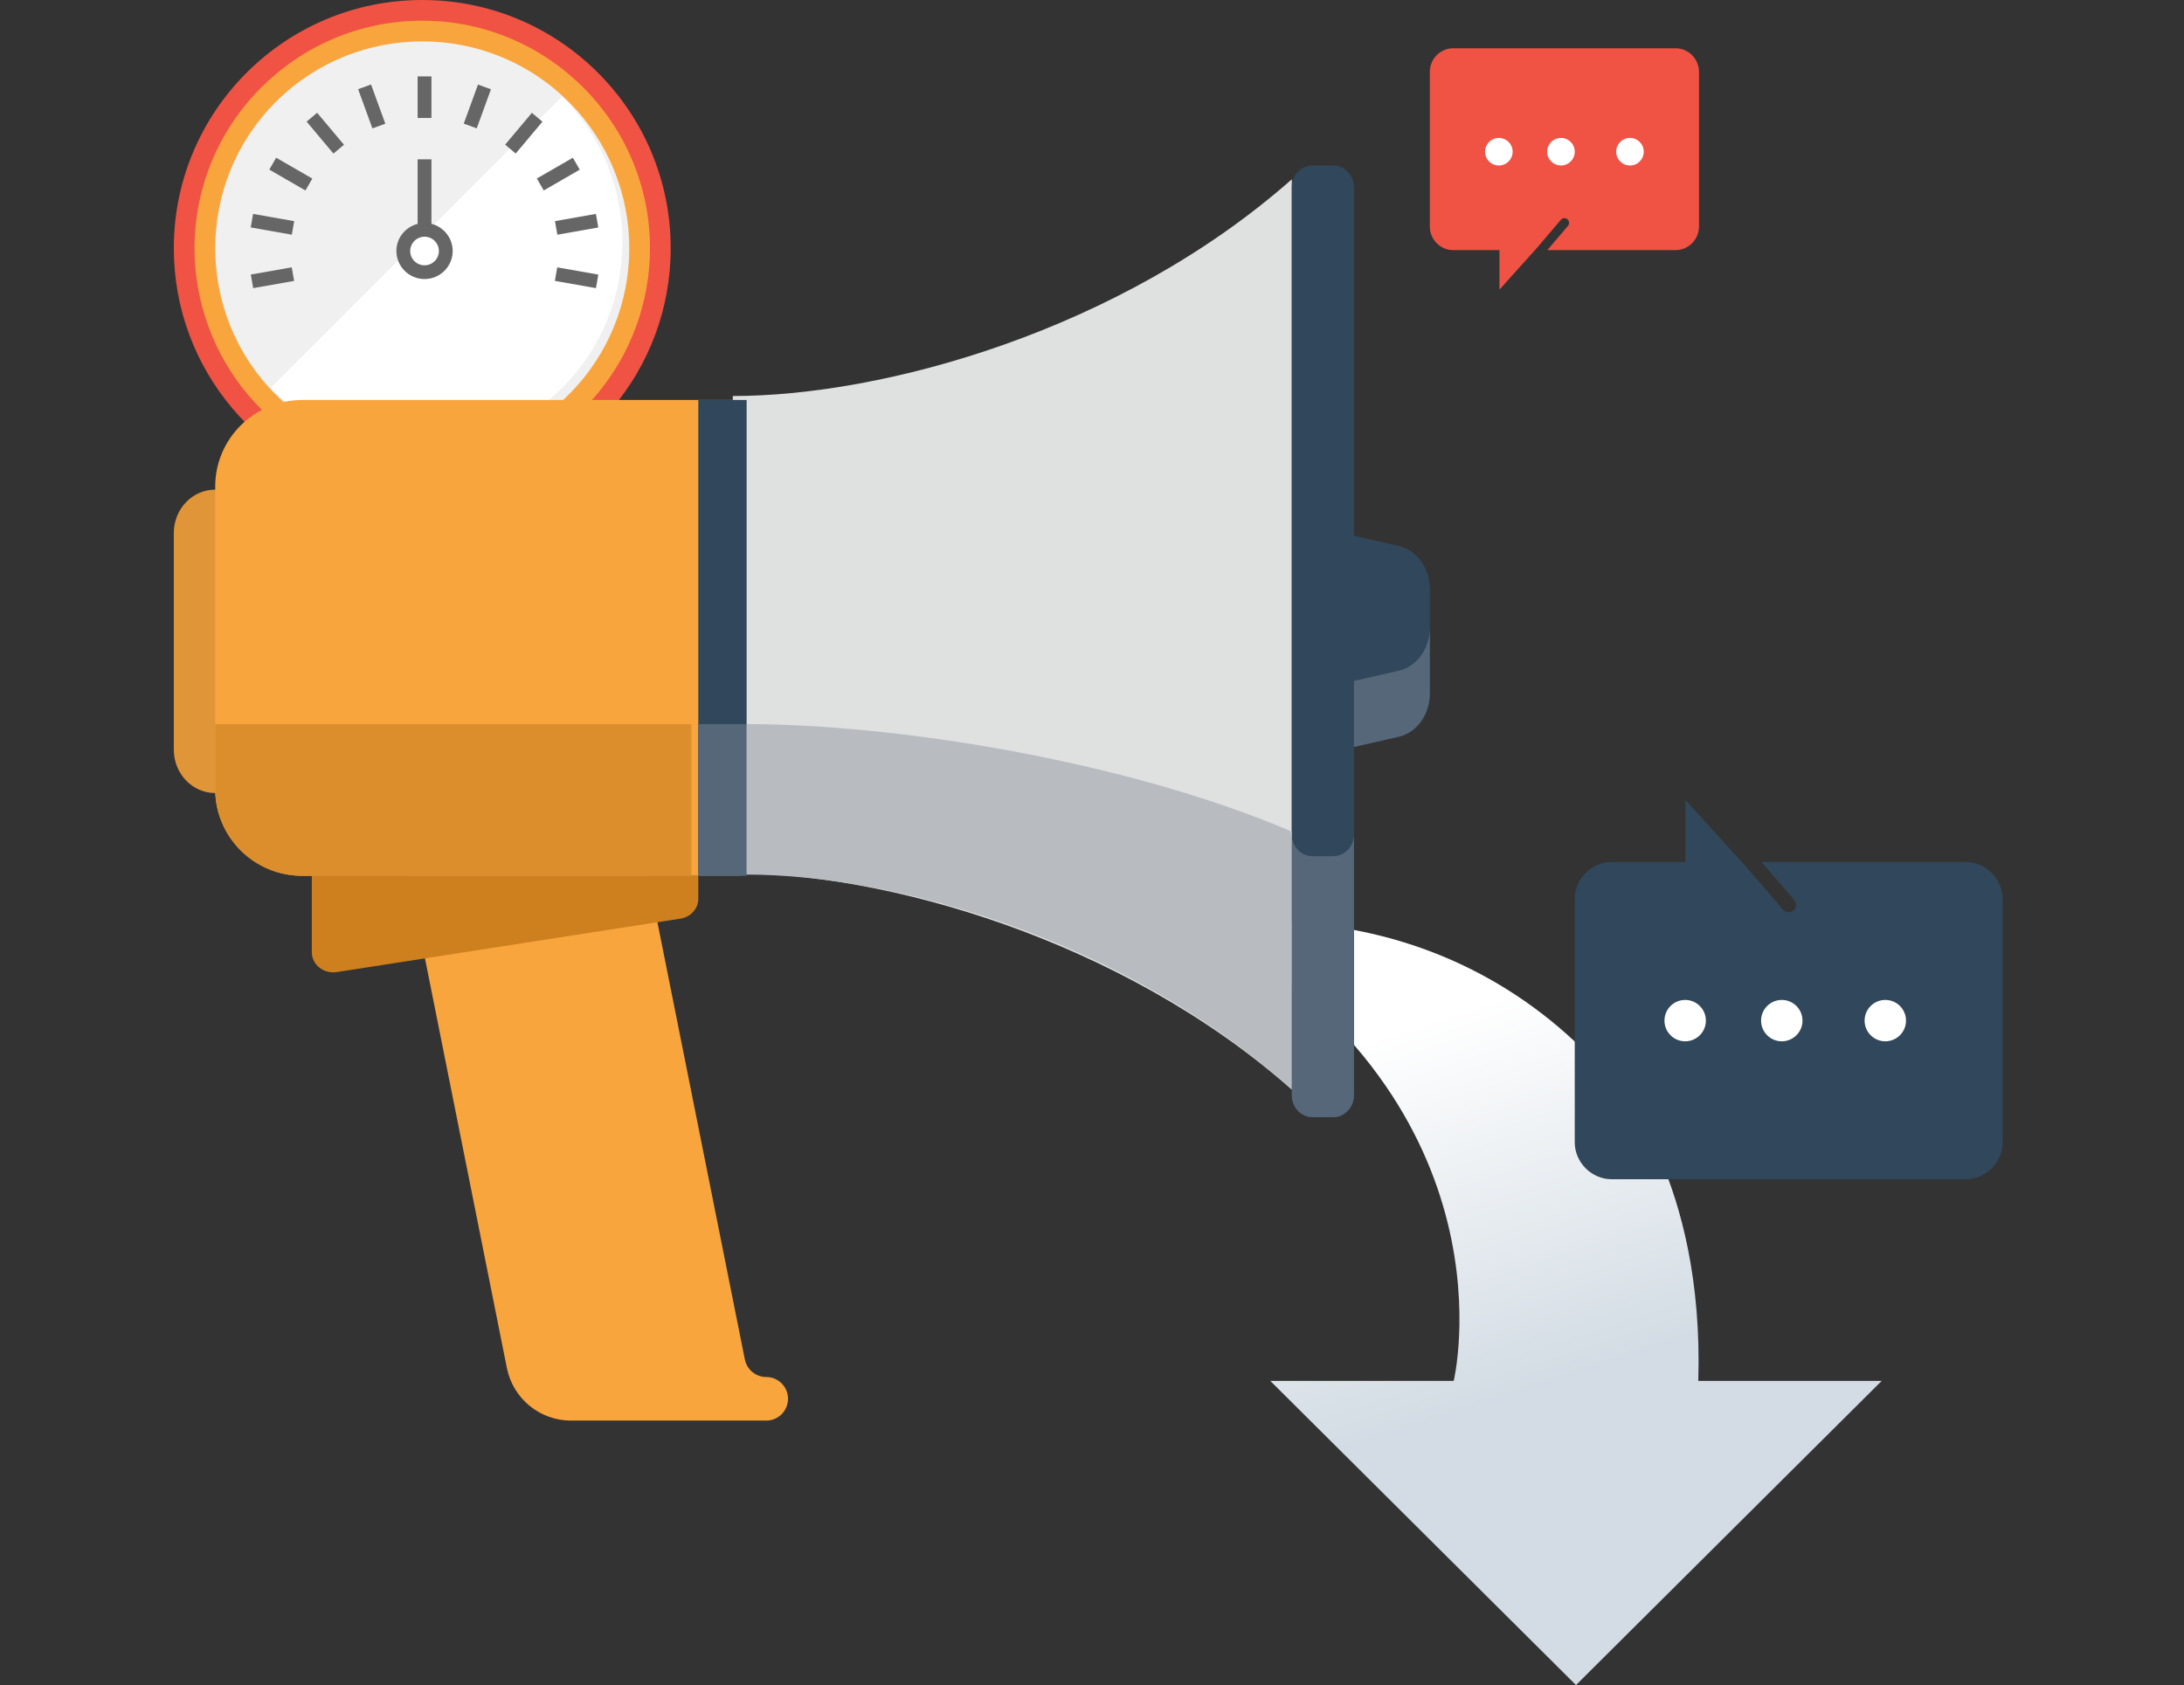 <?xml version="1.0" encoding="UTF-8" standalone="no"?>
<svg width="289px" height="223px" viewBox="0 0 289 223" version="1.1" xmlns="http://www.w3.org/2000/svg" xmlns:xlink="http://www.w3.org/1999/xlink">
    <rect x="0" y="0" width="289" height="223" fill="#333333" stroke="none"/>
    <!-- Generator: Sketch 46.2 (44496) - http://www.bohemiancoding.com/sketch -->
    <title>Artboard 3</title>
    <desc>Created with Sketch.</desc>
    <defs>
        <linearGradient x1="62.557%" y1="16.051%" x2="50%" y2="62.438%" id="linearGradient-1">
            <stop stop-color="#FFFFFF" offset="0%"></stop>
            <stop stop-color="#D3DCE4" offset="100%"></stop>
        </linearGradient>
    </defs>
    <g id="Page-1" stroke="none" stroke-width="1" fill="none" fill-rule="evenodd">
        <g id="Artboard-3" fill-rule="nonzero">
            <g id="Group-11" transform="translate(23, 0)">
                <path d="M161.273,182.745 L137,182.745 L177.455,223 L217.909,182.745 L193.636,182.745 C193.636,182.745 184.989,146.998 226,122.58 C226,122.58 194.7,116.493 172.019,143.764 C172.017,143.762 160.471,156.118 161.273,182.745 Z" id="z" fill="url(#linearGradient-1)" transform="translate(181.5, 172.5) scale(-1, 1) translate(-181.5, -172.5) "></path>
                <g id="Group-5">
                    <g id="gauge">
                        <path d="M32.876,0 C51.032,0 65.751,14.709 65.751,32.855 C65.751,49.042 54.039,62.494 38.621,65.208 C36.756,65.537 34.837,65.709 32.877,65.709 C30.918,65.709 28.997,65.537 27.134,65.208 C11.714,62.494 0,49.042 0,32.855 C-0,14.709 14.719,0 32.876,0 Z" id="Shape" fill="#F05244"></path>
                        <path d="M32.877,62.971 C31.108,62.971 29.336,62.816 27.611,62.512 C20.723,61.3 14.424,57.678 9.875,52.314 C5.274,46.889 2.74,39.978 2.74,32.855 C2.74,16.249 16.259,2.738 32.877,2.738 C49.493,2.738 63.011,16.249 63.011,32.855 C63.011,39.978 60.478,46.889 55.877,52.314 C51.329,57.678 45.031,61.3 38.144,62.512 C36.417,62.817 34.645,62.971 32.877,62.971 Z" id="Shape" fill="#F9A53D"></path>
                        <path d="M13.495,13.485 C24.18,2.806 41.57,2.806 52.257,13.486 C62.944,24.167 62.943,41.543 52.257,52.222 C41.57,62.902 24.182,62.904 13.495,52.223 C2.807,41.543 2.807,24.165 13.495,13.485 Z" id="Shape" fill="#F0F0F0"></path>
                        <path d="M51.379,12.777 C62.019,23.411 62.018,40.712 51.379,51.344 C40.738,61.978 23.426,61.98 12.785,51.346" id="Shape" fill="#FFFFFF"></path>
                        <path d="M35.615,32.854 C35.615,31.342 34.39,30.117 32.876,30.117 C31.363,30.117 30.136,31.342 30.136,32.854 C30.136,34.366 31.363,35.592 32.876,35.592 C34.39,35.592 35.615,34.366 35.615,32.854 Z" id="Shape" fill="#FFFFFF"></path>
                        <g id="Group" transform="translate(10.045, 10.039)" fill="#666666">
                            <path d="M24.046,19.585 L24.046,11.047 L22.22,11.047 L22.22,19.586 C20.607,19.993 19.408,21.447 19.408,23.179 C19.408,25.225 21.079,26.89 23.133,26.89 C25.186,26.89 26.857,25.225 26.857,23.179 C26.857,21.447 25.658,19.993 24.046,19.585 Z M23.134,25.072 C22.086,25.072 21.234,24.223 21.234,23.179 C21.234,22.136 22.085,21.288 23.132,21.287 L23.135,21.287 C24.181,21.288 25.032,22.136 25.032,23.179 C25.032,24.223 24.18,25.072 23.134,25.072 Z" id="Shape"></path>
                            <rect id="Rectangle-path" x="22.22" y="0.072" width="1.825" height="5.501"></rect>
                            <rect id="Rectangle-path" transform="translate(16.144, 4.048) rotate(-109.999) translate(-16.144, -4.048) " x="13.383" y="3.139" width="5.522" height="1.818"></rect>
                            <rect id="Rectangle-path" transform="translate(9.999, 7.585) rotate(-130.002) translate(-9.999, -7.585) " x="7.238" y="6.676" width="5.522" height="1.818"></rect>
                            <rect id="Rectangle-path" transform="translate(5.437, 13) rotate(-149.999) translate(-5.437, -13) " x="2.676" y="12.09" width="5.522" height="1.818"></rect>
                            <rect id="Rectangle-path" transform="translate(3.008, 19.645) rotate(-169.997) translate(-3.008, -19.645) " x="0.247" y="18.736" width="5.522" height="1.818"></rect>
                            <rect id="Rectangle-path" transform="translate(43.255, 26.717) rotate(-169.997) translate(-43.255, -26.717) " x="40.494" y="25.808" width="5.522" height="1.818"></rect>
                            <rect id="Rectangle-path" transform="translate(3.01, 26.715) rotate(-99.997) translate(-3.01, -26.715) " x="2.097" y="23.965" width="1.825" height="5.501"></rect>
                            <rect id="Rectangle-path" transform="translate(43.258, 19.644) rotate(-99.997) translate(-43.258, -19.644) " x="42.345" y="16.894" width="1.825" height="5.501"></rect>
                            <rect id="Rectangle-path" transform="translate(40.832, 13) rotate(-120.001) translate(-40.832, -13) " x="39.92" y="10.25" width="1.825" height="5.501"></rect>
                            <rect id="Rectangle-path" transform="translate(36.266, 7.586) rotate(-139.998) translate(-36.266, -7.586) " x="35.354" y="4.836" width="1.825" height="5.501"></rect>
                            <rect id="Rectangle-path" transform="translate(30.123, 4.049) rotate(-160.001) translate(-30.123, -4.049) " x="29.211" y="1.298" width="1.825" height="5.501"></rect>
                        </g>
                    </g>
                    <g id="protest" transform="translate(0, 21.903)">
                        <path d="M162.093,75.591 L153.419,77.573 L153.419,48.369 L162.093,50.351 C164.483,50.896 166.204,53.293 166.204,56.077 L166.204,69.864 C166.204,72.648 164.483,75.046 162.093,75.591 Z" id="Shape" fill="#31475B"></path>
                        <path d="M162.093,66.858 L153.419,68.834 L153.419,77.573 L162.093,75.596 C164.483,75.052 166.204,72.661 166.204,69.884 L166.204,61.146 C166.204,63.923 164.483,66.313 162.093,66.858 Z" id="Shape" fill="#556778"></path>
                        <path d="M8.219,83.049 L5.479,83.049 C2.453,83.049 0,80.48 0,77.312 L0,48.63 C0,45.461 2.453,42.893 5.479,42.893 L8.219,42.893 L8.219,83.049 Z" id="Shape" fill="#E09538"></path>
                        <path d="M73.97,30.507 L73.97,93.609 C93.885,93.609 125.18,102.214 147.94,122.291 L147.94,1.825 C125.18,21.903 93.885,30.507 73.97,30.507 Z" id="Shape" fill="#DFE0E0"></path>
                        <path d="M153.419,125.942 L150.679,125.942 C149.166,125.942 147.94,124.66 147.94,123.079 L147.94,2.862 C147.94,1.282 149.166,0 150.679,0 L153.419,0 C154.932,0 156.158,1.282 156.158,2.862 L156.158,123.08 C156.158,124.66 154.932,125.942 153.419,125.942 Z" id="Shape" fill="#31475B"></path>
                        <path d="M78.392,160.329 L78.392,160.329 C77.018,160.329 75.834,159.359 75.564,158.011 L62.765,94 L31.049,94 L44.075,159.142 C44.883,163.186 48.434,166.097 52.557,166.097 L78.392,166.097 C79.984,166.097 81.275,164.806 81.275,163.213 C81.275,161.62 79.985,160.329 78.392,160.329 Z" id="Shape" fill="#F9A53D"></path>
                        <path d="M69.404,94 L69.404,97.056 C69.404,98.352 68.4,99.458 67.03,99.671 L21.572,106.74 C19.841,107.009 18.264,105.763 18.264,104.125 L18.264,94 L69.404,94 Z" id="Shape" fill="#CE801F"></path>
                        <path d="M74.883,94 L17.046,94 C10.658,94 5.479,88.874 5.479,82.551 L5.479,42.478 C5.479,36.155 10.658,31.029 17.046,31.029 L74.883,31.029 L74.883,94 L74.883,94 Z" id="Shape" fill="#F9A53D"></path>
                        <rect id="Rectangle-path" fill="#31475B" x="69.404" y="31.029" width="6.392" height="62.971"></rect>
                        <path d="M5.479,73.922 L68.491,73.922 L68.491,94 L16.936,94 C10.609,94 5.48,88.863 5.48,82.527 L5.48,73.922 L5.479,73.922 Z" id="Shape" fill="#DC8E2D"></path>
                        <rect id="Rectangle-path" fill="#556778" x="69.404" y="73.922" width="6.392" height="20.078"></rect>
                        <path d="M75.796,93.839 C95.219,93.839 125.742,102.375 147.94,122.291 L147.94,88.149 C125.742,78.664 95.219,73.922 75.796,73.922 L75.796,93.839 Z" id="Shape" fill="#B8BCC0"></path>
                        <path d="M153.419,91.403 L150.679,91.403 C149.166,91.403 147.94,90.114 147.94,88.524 L147.94,123.063 C147.94,124.653 149.166,125.942 150.679,125.942 L153.419,125.942 C154.932,125.942 156.158,124.653 156.158,123.063 L156.158,88.524 C156.158,90.114 154.932,91.403 153.419,91.403 Z" id="Shape" fill="#556778"></path>
                    </g>
                    <g id="chat-(4)" transform="translate(166.204, 6.388)">
                        <path d="M32.545,0 L3.07,0 C1.399,0 0,1.415 0,3.106 L0,23.608 C0,25.299 1.399,26.714 3.07,26.714 L4.298,26.714 L7.983,26.714 L9.211,26.714 L9.211,31.942 L14.272,26.308 L17.342,22.698 C17.563,22.438 17.951,22.408 18.209,22.632 C18.465,22.856 18.495,23.248 18.274,23.508 L15.548,26.714 L32.545,26.714 C34.216,26.714 35.615,25.299 35.615,23.608 L35.615,3.106 C35.615,1.415 34.216,0 32.545,0 Z" id="Shape" fill="#F05244"></path>
                        <ellipse id="Oval" fill="#FFFFFF" cx="9.132" cy="13.689" rx="1.826" ry="1.825"></ellipse>
                        <ellipse id="Oval" fill="#FFFFFF" cx="17.351" cy="13.689" rx="1.826" ry="1.825"></ellipse>
                        <ellipse id="Oval" fill="#FFFFFF" cx="26.483" cy="13.689" rx="1.826" ry="1.825"></ellipse>
                    </g>
                    <g id="chat-(4)" transform="translate(213.881, 130.558) scale(1, -1) translate(-213.881, -130.558) translate(185.381, 105.058)">
                        <path d="M51.738,0 L4.881,0 C2.224,0 0,2.224 0,4.881 L0,37.098 C0,39.756 2.224,41.98 4.881,41.98 L6.833,41.98 L12.69,41.98 L14.643,41.98 L14.643,50.194 L22.69,41.341 L27.569,35.668 C27.921,35.26 28.537,35.213 28.947,35.565 C29.355,35.916 29.402,36.533 29.05,36.941 L24.717,41.98 L51.738,41.98 C54.395,41.98 56.619,39.756 56.619,37.098 L56.619,4.881 C56.619,2.224 54.395,0 51.738,0 Z" id="Shape" fill="#31475B"></path>
                        <ellipse id="Oval" fill="#FFFFFF" cx="14.611" cy="20.99" rx="2.74" ry="2.738"></ellipse>
                        <ellipse id="Oval" fill="#FFFFFF" cx="27.396" cy="20.99" rx="2.74" ry="2.738"></ellipse>
                        <ellipse id="Oval" fill="#FFFFFF" cx="41.094" cy="20.99" rx="2.74" ry="2.738"></ellipse>
                    </g>
                </g>
            </g>
        </g>
    </g>
</svg>